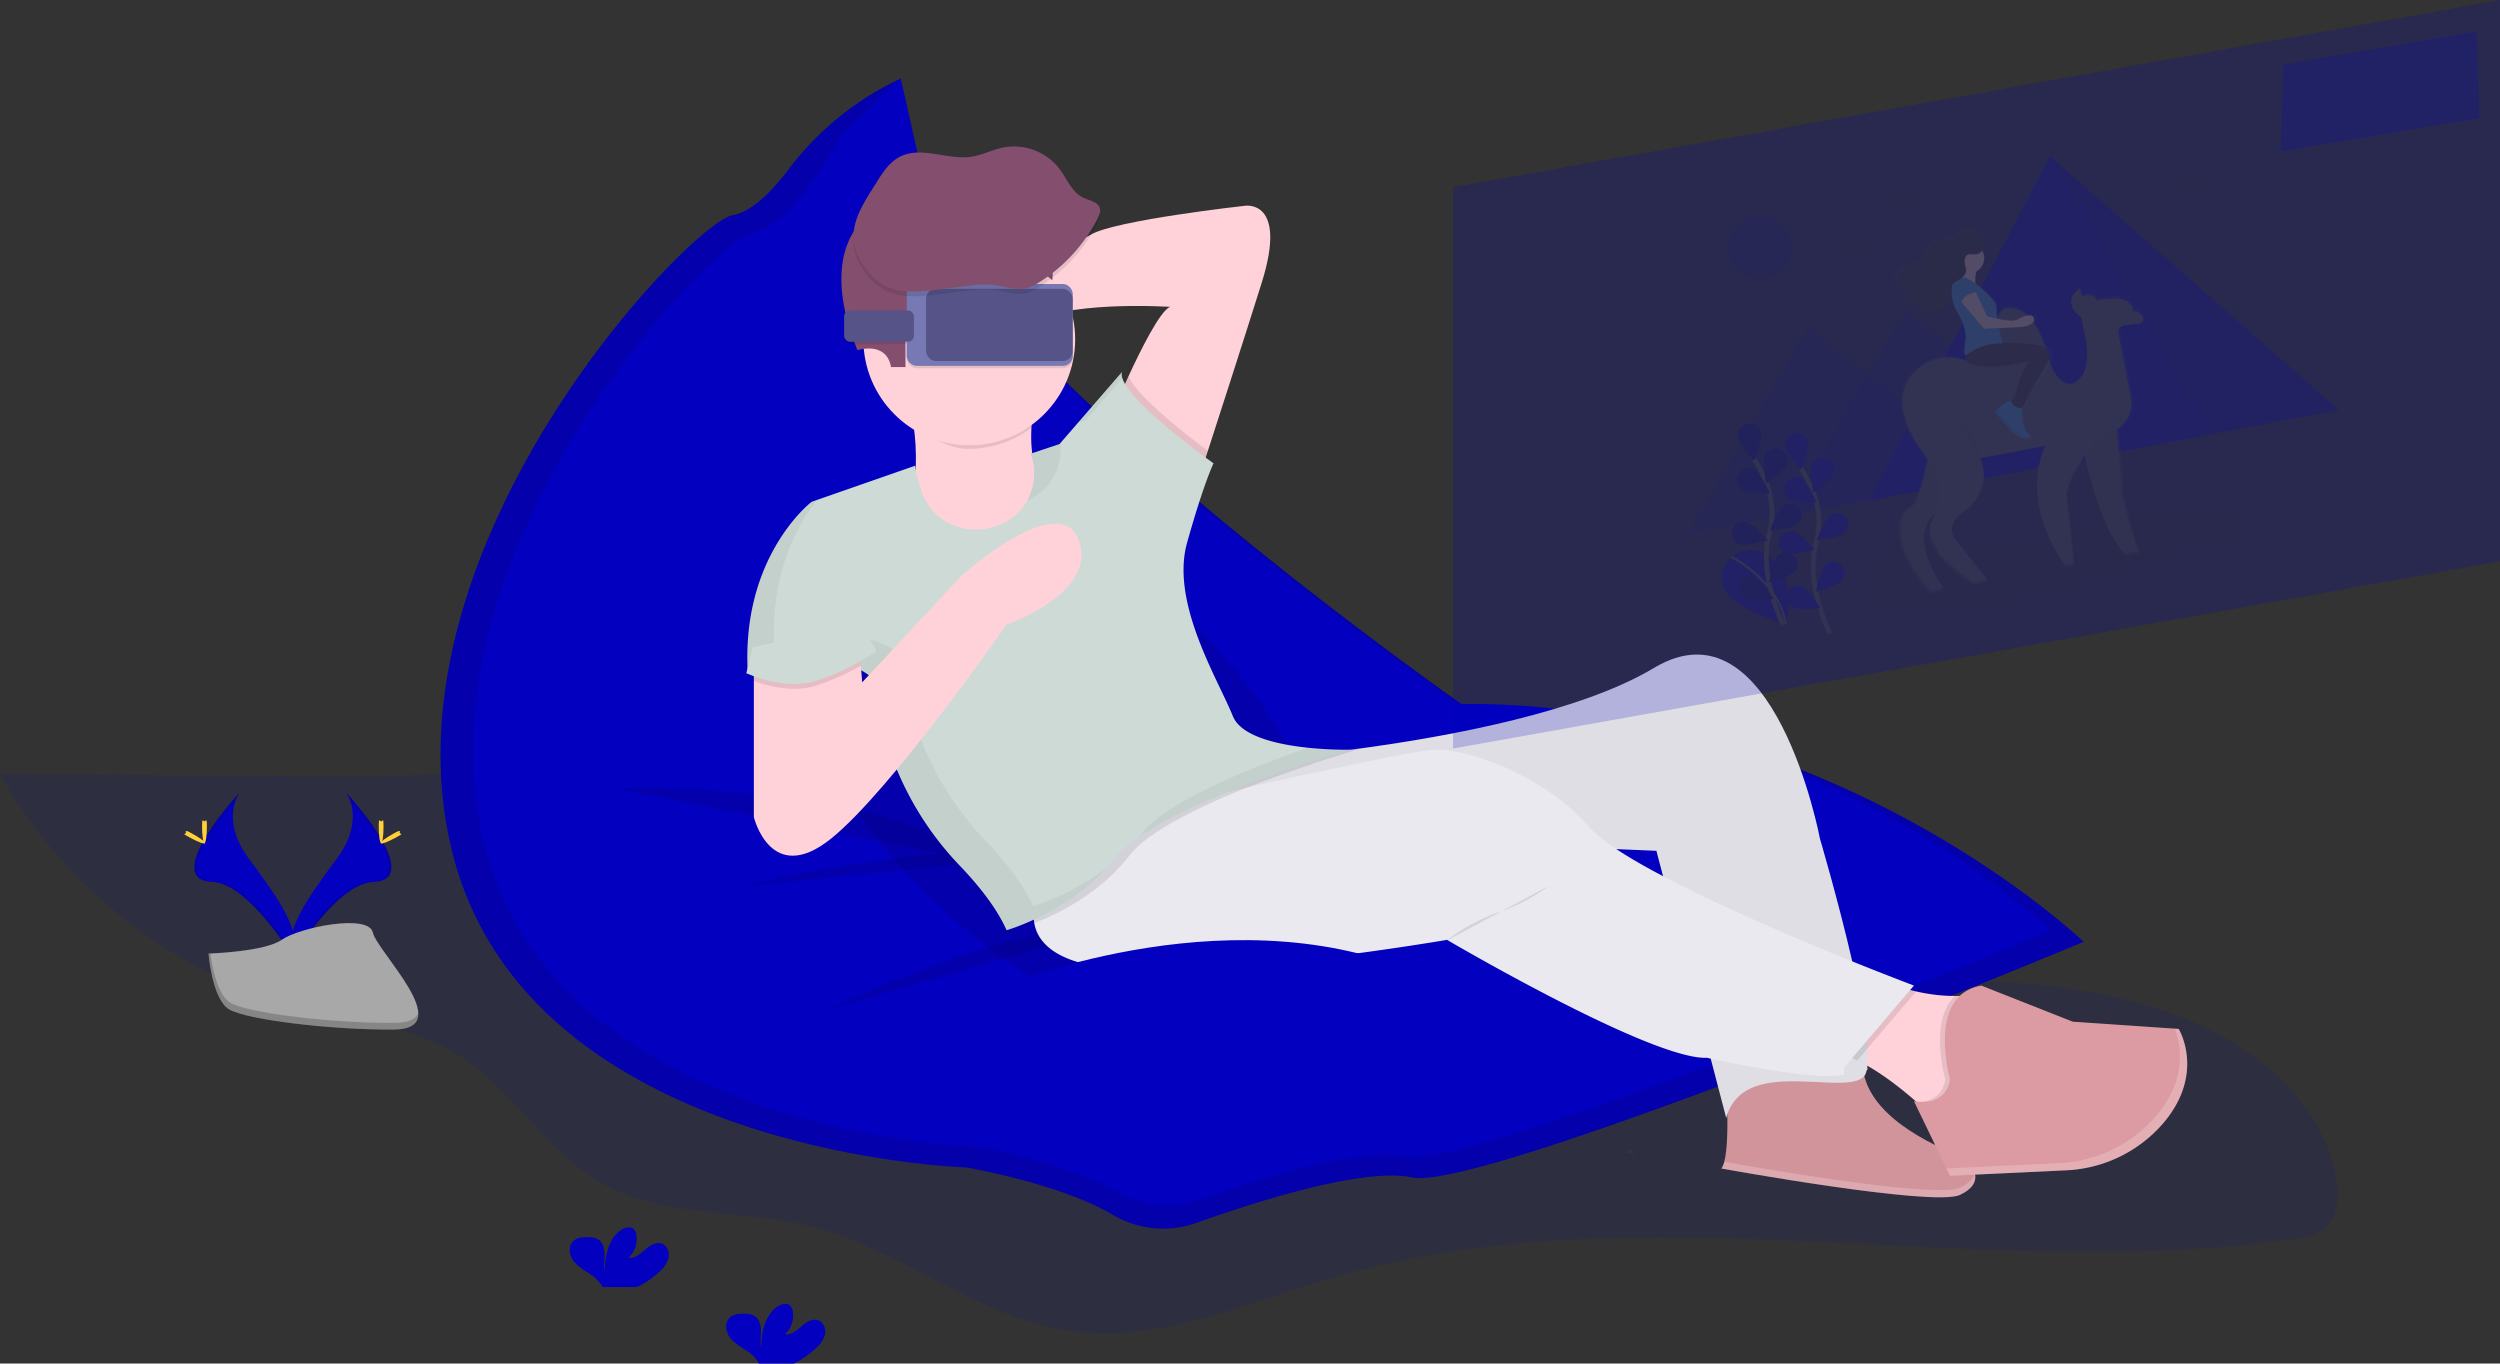 <svg id="ce0caf1d-b686-4c5f-8a14-7ab48d3ff308" data-name="Layer 1" xmlns="http://www.w3.org/2000/svg" xmlns:xlink="http://www.w3.org/1999/xlink" width="1038.72" height="566.52" viewBox="0 0 1038.72 566.52"><rect x="0" y="0" width="1038.72" height="566.52" fill="#333333" stroke="none"/><defs><linearGradient id="4fdf35d1-beb9-483e-9710-c88615fbfe49" x1="911.4" y1="405.29" x2="911.4" y2="291.37" gradientTransform="translate(-38.78 174.92) rotate(-10.7)" gradientUnits="userSpaceOnUse"><stop offset="0" stop-color="gray" stop-opacity="0.25"/><stop offset="0.54" stop-color="gray" stop-opacity="0.12"/><stop offset="1" stop-color="gray" stop-opacity="0.1"/></linearGradient><linearGradient id="b418394e-431c-4cac-b4f6-a12c6fda49a2" x1="900.3" y1="350.41" x2="900.3" y2="259.01" xlink:href="#4fdf35d1-beb9-483e-9710-c88615fbfe49"/></defs><title>virtual_reality</title><path d="M383.16,443.44c-24.49,11.32-47.07,26.87-72.6,35.58-31.07,10.6-64.62,10.49-97.45,10.25l-132.47-.93c26.83,48.19,74.23,84.47,127.75,97.78,21,5.23,43.43,7.28,61.95,18.51,23.08,14,36.76,40.32,60.22,53.65,25.86,14.68,58,10.72,86.82,18,37.57,9.43,69,37.79,107.32,43.37,37.06,5.39,73.19-11.35,109.11-21.92,128.3-37.76,266.91,2.57,399.34-16.1,5.09-.72,10.51-1.69,14.19-5.27,4.73-4.59,5.12-12,4.18-18.57-4.72-32.74-34.17-56.8-65.05-68.67-65.79-25.28-139.7-9.4-209.59-18.5-48-6.26-93.66-24.28-138.7-42.15-47.16-18.71-95.06-37.07-139.75-61.28C453,442.54,438.27,418,383.16,443.44Z" transform="translate(-80.64 -166.74)" fill="#0300bf" opacity="0.1"/><path d="M797.86,617.24s2,30-2,35c0,0,88,16,99,11s6-13,0-16-36-14-40-35c0,0,13-6-29,2S797.86,617.24,797.86,617.24Z" transform="translate(-80.64 -166.74)" fill="#dc9ba3"/><path d="M797.86,617.24s2,30-2,35c0,0,88,16,99,11s6-13,0-16-36-14-40-35c0,0,13-6-29,2S797.86,617.24,797.86,617.24Z" transform="translate(-80.64 -166.74)" opacity="0.05"/><path d="M454.67,199.48l-.38.18a123.37,123.37,0,0,0-46,37.47c-6.82,9-15.2,17.58-23.17,19-17.7,3.12-147.85,138.48-116.61,264.46S482,651.77,482,651.77s38.76,6.57,61,19.71a41.14,41.14,0,0,0,34.75,3.34c26.48-9.42,70-23.08,89.62-18.88,29.15,6.25,279-97.87,279-97.87s-104.12-100-257.17-97.87c0,0-241.55-168.67-233.22-238.43Z" transform="translate(-80.64 -166.74)" fill="#0300bf"/><path d="M454.67,199.48l-.38.18a123.37,123.37,0,0,0-46,37.47c-6.82,9-15.2,17.58-23.17,19-17.7,3.12-147.85,138.48-116.61,264.46S482,651.77,482,651.77s38.76,6.57,61,19.71a41.14,41.14,0,0,0,34.75,3.34c26.48-9.42,70-23.08,89.62-18.88,29.15,6.25,279-97.87,279-97.87s-104.12-100-257.17-97.87c0,0-241.55-168.67-233.22-238.43Z" transform="translate(-80.64 -166.74)" opacity="0.1"/><path d="M454.86,199.24l-25,24s-19,37-36,40-142,133-112,254,205,126,205,126,36.42,6.17,57.85,18.52a41.62,41.62,0,0,0,34.71,3.39c25.49-9,66.78-21.91,85.43-17.91,28,6,268-94,268-94s-100-96-247-94c0,0-232-162-224-229Z" transform="translate(-80.64 -166.74)" fill="#0300bf"/><ellipse cx="520.63" cy="481.54" rx="78.86" ry="143.56" transform="translate(-268.65 342.44) rotate(-45)" opacity="0.1"/><path d="M454.86,326.24s11,18,4,53,18,35,18,35h50l17-44-24,2s-16-4-9-41Z" transform="translate(-80.64 -166.74)" fill="#ffd2d9"/><path d="M604.86,284.24c-7.65,24.35-17.24,54-22.36,69.82l-3.64,11.18-33-34s1.45-3.37,3.62-8.09c4.83-10.46,13.24-27.53,17.38-28.91,0,0-46-3-60,8s-10-30-10-30,27-2,37-8,64-12,64-12S615.86,249.24,604.86,284.24Z" transform="translate(-80.64 -166.74)" fill="#ffd2d9"/><path d="M423.86,586.24s85-39,115-33" transform="translate(-80.64 -166.74)" opacity="0.1"/><path d="M336.86,494.24s103-4,159,32" transform="translate(-80.64 -166.74)" opacity="0.1"/><path d="M387.86,535.24s81-20,124-13" transform="translate(-80.64 -166.74)" opacity="0.1"/><path d="M904.86,578.24l-7,51-18-2s-1.09-1-2.94-2.68c-4.85-4.27-14.94-12.64-24.6-17.2a30.14,30.14,0,0,0-10.46-3.12l20-30a110.5,110.5,0,0,0,14.93,4.42,72.06,72.06,0,0,0,16.08,1.9A29.35,29.35,0,0,0,904.86,578.24Z" transform="translate(-80.64 -166.74)" fill="#ffd2d9"/><path d="M854.86,614.24c-9,8-50-9-57,17l-6.44-24.66-19.83-75.89-2.73-10.45-16.52-.71-189.58-8.09L552,511l-5.66-.24,7.51-3.72,50-24.78s18-1.26,42.85-4.67h0c37.66-5.16,91-15.25,121.12-33.32,50-30,69,71,69,71s7.6,25.63,13.4,50.88c2.76,12,5.11,24,6,33.06C857.07,606.9,856.81,612.51,854.86,614.24Z" transform="translate(-80.64 -166.74)" fill="#e9e9ef"/><path d="M854.86,614.24c-9,8-50-9-57,17l-6.44-24.66-19.83-75.89-2.73-10.45-17-1L568.66,507.93l-11.31-.7-3.48-.21-4.51-.28,54.5-24.5s18-1.26,42.85-4.67h0c37.66-5.16,91-15.25,121.12-33.32,50-30,69,71,69,71s7.6,25.63,13.4,50.88c2.76,12,5.11,24,6,33.06C857.07,606.9,856.81,612.51,854.86,614.24Z" transform="translate(-80.64 -166.74)" opacity="0.05"/><path d="M876.79,578.66l-17.5,20.52-7,8.18a30.14,30.14,0,0,0-10.46-3.12l20-30A110.5,110.5,0,0,0,876.79,578.66Z" transform="translate(-80.64 -166.74)" opacity="0.1"/><path d="M875.86,576.24l-19.57,22.94-9.43,11.06v3c-11.54,2.66-47.51-4.92-55.44-6.66-1-.21-1.56-.34-1.56-.34-23,1-108-49-108-49s-93,16-138,12c-25.13-2.24-32.17-11.33-33.49-18.93a19.72,19.72,0,0,1,1.49-11.07L552,511l5.33-3.75,8.51-6s14.79-3.35,33.58-7.5h0c29.35-6.47,68.47-14.88,76.39-15.49,13-1,46,10,65,32a56.16,56.16,0,0,0,11,9l.52.34c5.34,3.54,11.92,7.31,19.25,11.16,24.21,12.75,56.48,26.44,78.67,35.43C865.41,572.28,875.86,576.24,875.86,576.24Z" transform="translate(-80.64 -166.74)" fill="#e9e9ef"/><path d="M904.86,578.24l-7,51-18-2s-1.09-1-2.94-2.68c4,.09,10.56-1.06,11.94-9.32,0,0-6.93-24.25,4-34.68A29.35,29.35,0,0,0,904.86,578.24Z" transform="translate(-80.64 -166.74)" opacity="0.1"/><path d="M890.86,615.24s-10-35,13-39l38,15,44,3S997.35,613,978.93,634a56.57,56.57,0,0,1-40,19l-48.08,2.25-15-31S888.86,627.24,890.86,615.24Z" transform="translate(-80.64 -166.74)" fill="#dc9ba3"/><path d="M646.71,477.57c-5,1.47-25.88,7.7-47.24,16.16h0a263.12,263.12,0,0,0-30.78,14.19c-2.07,1.16-4,2.33-5.9,3.51-5.6,3.55-10.11,7.19-12.9,10.8-12.34,16-30.47,24.56-39.49,28.07a19.72,19.72,0,0,1,1.49-11.07L552,511l-5.66-.24,7.51-3.72-4.51-.28,54.5-24.5S621.87,481,646.71,477.57Z" transform="translate(-80.64 -166.74)" opacity="0.1"/><path d="M582.5,354.06l-3.64,11.18-33-34s1.45-3.37,3.62-8.09C553.65,332,573.57,347.43,582.5,354.06Z" transform="translate(-80.64 -166.74)" opacity="0.1"/><path d="M463.44,370.67a58.14,58.14,0,0,1-2.58-10.43l-43,15s-29.5,22.5-26.5,71.5c0,0,36.5-13.5,52.5,2.5l.33,2.82a130,130,0,0,0,35.25,74.38c8,8.35,15.45,17.77,19.42,26.8,0,0,28-8,45-30s98-45,98-45-43,1-49-14-26-47-19-72,11-33,11-33-41-29-38-38l-26,30-12,4a19.2,19.2,0,0,1,1.41,7.31C510.91,389.74,472.55,396.28,463.44,370.67Z" transform="translate(-80.64 -166.74)" fill="#cedad5"/><path d="M224.45,496s8.38,11-3.87,27.5-22.35,30.51-18.26,40.83c0,0,18.48-30.73,33.52-31.16S241,514.51,224.45,496Z" transform="translate(-80.64 -166.74)" fill="#0300bf"/><path d="M224.45,496a13.57,13.57,0,0,1,1.71,3.44c14.68,17.24,22.49,33.33,8.39,33.74-13.14.38-28.9,23.87-32.68,29.81a12.74,12.74,0,0,0,.45,1.35s18.48-30.73,33.52-31.16S241,514.51,224.45,496Z" transform="translate(-80.64 -166.74)" opacity="0.1"/><path d="M240,510c0,3.86-.43,7-1,7s-1-3.13-1-7,.54-2,1.07-2S240,506.14,240,510Z" transform="translate(-80.64 -166.74)" fill="#ffd037"/><path d="M245.37,514.61c-3.39,1.85-6.34,3-6.59,2.49s2.28-2.35,5.67-4.19,2.05-.5,2.31,0S248.76,512.76,245.37,514.61Z" transform="translate(-80.64 -166.74)" fill="#ffd037"/><path d="M180.18,496s-8.38,11,3.87,27.5,22.35,30.51,18.26,40.83c0,0-18.48-30.73-33.52-31.16S163.64,514.51,180.18,496Z" transform="translate(-80.64 -166.74)" fill="#0300bf"/><path d="M180.18,496a13.57,13.57,0,0,0-1.71,3.44c-14.68,17.24-22.49,33.33-8.39,33.74,13.14.38,28.9,23.87,32.68,29.81a12.74,12.74,0,0,1-.45,1.35s-18.48-30.73-33.52-31.16S163.64,514.51,180.18,496Z" transform="translate(-80.64 -166.74)" opacity="0.1"/><path d="M164.6,510c0,3.86.43,7,1,7s1-3.13,1-7-.54-2-1.07-2S164.6,506.14,164.6,510Z" transform="translate(-80.64 -166.74)" fill="#ffd037"/><path d="M159.26,514.61c3.39,1.85,6.34,3,6.59,2.49s-2.28-2.35-5.67-4.19-2.05-.5-2.31,0S155.87,512.76,159.26,514.61Z" transform="translate(-80.64 -166.74)" fill="#ffd037"/><path d="M167.27,562.93s23.43-.72,30.49-5.75,36-11,37.79-3,35.21,40.11,8.76,40.32-61.46-4.12-68.51-8.41S167.27,562.93,167.27,562.93Z" transform="translate(-80.64 -166.74)" fill="#a8a8a8"/><path d="M244.79,591.73c-26.45.21-61.46-4.12-68.51-8.41-5.37-3.27-7.51-15-8.22-20.41l-.78,0s1.48,18.9,8.53,23.19,42.06,8.63,68.51,8.41c7.64-.06,10.27-2.78,10.13-6.8C253.38,590.16,250.47,591.68,244.79,591.73Z" transform="translate(-80.64 -166.74)" opacity="0.2"/><path d="M354.56,695.19a11.67,11.67,0,0,0,3.83-5.78c.5-2.3-.48-5.05-2.68-5.89-2.46-.94-5.09.76-7.08,2.49s-4.28,3.69-6.89,3.32a10.48,10.48,0,0,0,3.24-9.81,4.1,4.1,0,0,0-.9-2c-1.37-1.46-3.84-.83-5.48.32-5.2,3.66-6.65,10.72-6.68,17.08-.52-2.29-.08-4.68-.1-7s-.66-5-2.64-6.22a8,8,0,0,0-4-.95c-2.34-.09-4.94.15-6.54,1.86-2,2.12-1.47,5.69.26,8s4.35,3.8,6.77,5.42a15,15,0,0,1,4.84,4.61,4.57,4.57,0,0,1,.36.82H345.5A40.83,40.83,0,0,0,354.56,695.19Z" transform="translate(-80.64 -166.74)" fill="#0300bf"/><path d="M419.56,727a11.67,11.67,0,0,0,3.83-5.78c.5-2.3-.48-5.05-2.68-5.89-2.46-.94-5.09.76-7.08,2.49s-4.28,3.69-6.89,3.32a10.48,10.48,0,0,0,3.24-9.81,4.1,4.1,0,0,0-.9-2c-1.37-1.46-3.84-.83-5.48.32-5.2,3.66-6.65,10.72-6.68,17.08-.52-2.29-.08-4.68-.1-7s-.66-5-2.64-6.22a8,8,0,0,0-4-.95c-2.34-.09-4.94.15-6.54,1.86-2,2.12-1.47,5.69.26,8s4.35,3.8,6.77,5.42a15,15,0,0,1,4.84,4.61,4.57,4.57,0,0,1,.36.82H410.5A40.83,40.83,0,0,0,419.56,727Z" transform="translate(-80.64 -166.74)" fill="#0300bf"/><path d="M499.36,575.74s97-40,176-2l-19,40-91,2Z" transform="translate(-80.64 -166.74)" fill="#0300bf"/><path d="M509.34,344.38a103.66,103.66,0,0,1,1.52-11.14l-56-5s3.88,3.35,5.57,15.85c6.57,3.9,14.24,9.15,22.43,9.15A43.8,43.8,0,0,0,509.34,344.38Z" transform="translate(-80.64 -166.74)" opacity="0.1"/><circle cx="402.72" cy="141" r="44" fill="#ffd2d9"/><path d="M450.86,319.24h6v-17l6-18s30-14,44-11l11,10s3-24-15-33-50-5-58,2-21,19-11,52l3,8S448.86,308.24,450.86,319.24Z" transform="translate(-80.64 -166.74)" fill="#844f6e"/><g opacity="0.05"><path d="M528.58,342.34l3.28-1.09L547,323.82a4.26,4.26,0,0,1-.1-2.57Z" transform="translate(-80.64 -166.74)"/><path d="M507.53,374.59c7.93-3.5,14-11.1,13.73-22,0-.59,0-1.15-.1-1.68l-.32.36-12,4a19.2,19.2,0,0,1,1.41,7.31A23.9,23.9,0,0,1,507.53,374.59Z" transform="translate(-80.64 -166.74)"/><path d="M624.18,477.42c-25.06,8.72-59,22.45-69.32,35.82-.25.33-.51.64-.77,1,27.46-18.83,87.77-36,87.77-36A155.87,155.87,0,0,1,624.18,477.42Z" transform="translate(-80.64 -166.74)"/><path d="M509.86,543.24c-4-9-11.47-18.45-19.42-26.8a130,130,0,0,1-35.25-74.38l-.33-2.82c-16-16-52.5-2.5-52.5-2.5-1.9-31.08,9.27-51.49,17.69-62.27l-2.19.77s-29.5,22.5-26.5,71.5c0,0,36.5-13.5,52.5,2.5l.33,2.82a130,130,0,0,0,35.25,74.38c8,8.35,15.45,17.77,19.42,26.8,0,0,24.37-7,41.44-25.76A103.52,103.52,0,0,1,509.86,543.24Z" transform="translate(-80.64 -166.74)"/></g><path d="M498.86,426.24s-48,69-73,89-32-9-32-9v-64l44-5,.47,6.07.53,6.93,41-44s41-37,49-15S498.86,426.24,498.86,426.24Z" transform="translate(-80.64 -166.74)" fill="#ffd2d9"/><path d="M438.33,443.31a95.27,95.27,0,0,1-19,8.43c-9.45,2.91-20.28-.15-25.5-2v-7.47l44-5Z" transform="translate(-80.64 -166.74)" opacity="0.1"/><path d="M393.36,435.74l-2.63,10.71s15.63,7.29,28.63,3.29,23-11,25-12-8-12-8-12Z" transform="translate(-80.64 -166.74)" fill="#cedad5"/><path d="M681.36,557.74a81.22,81.22,0,0,1,22-12,78.6,78.6,0,0,0,21-11" transform="translate(-80.64 -166.74)" opacity="0.1"/><path d="M985.86,594.24l-1.64-.11c2.38,6,5.82,20.79-8.29,36.9a56.57,56.57,0,0,1-40,19l-46.57,2.18,1.49,3.07L938.94,653a56.57,56.57,0,0,0,40-19C997.35,613,985.86,594.24,985.86,594.24Z" transform="translate(-80.64 -166.74)" fill="#fff" opacity="0.2"/><path d="M759.1,645.74h-.15c.13,2.36.36,7.23.4,12.58C759.39,653.62,759.24,649,759.1,645.74Z" transform="translate(-80.64 -166.74)" fill="lime" opacity="0.05"/><path d="M816.06,637.1q.21.91.47,1.79C817.51,638.33,818.92,637.27,816.06,637.1Z" transform="translate(-80.64 -166.74)" fill="lime" opacity="0.05"/><path d="M894.86,660.24c-10.25,4.66-87.33-8.91-97.81-10.79a7.79,7.79,0,0,1-1.19,2.79s88,16,99,11c5.66-2.57,7.08-5.94,6.31-9C900.59,656.37,898.71,658.49,894.86,660.24Z" transform="translate(-80.64 -166.74)" fill="#fff" opacity="0.2"/><path d="M758.95,645.75c-.05-1-.09-1.51-.09-1.51S753.77,646.06,758.95,645.75Z" transform="translate(-80.64 -166.74)" fill="lime" opacity="0.05"/><rect x="376.72" y="119" width="69" height="34" rx="4.08" ry="4.08" opacity="0.1"/><rect x="350.72" y="130" width="29" height="13" rx="2.44" ry="2.44" opacity="0.1"/><rect x="376.72" y="118" width="69" height="34" rx="4.08" ry="4.08" fill="#7679b4"/><rect x="384.77" y="120" width="60.88" height="30" rx="4.08" ry="4.08" fill="#565388"/><rect x="350.72" y="129" width="29" height="13" rx="2.44" ry="2.44" fill="#565388"/><path d="M511.32,286.72A68.15,68.15,0,0,0,536.7,259.5c.67-1.31,1.31-2.78.94-4.2-.71-2.72-4.26-3.2-6.82-4.37-4.77-2.19-6.78-7.72-9.91-11.93a23.86,23.86,0,0,0-23.33-9c-4.56.92-8.78,3.18-13.38,3.86-9.92,1.45-20.74-4.56-29.65,0-4.06,2.09-6.81,6-9.23,9.9-6.07,9.71-13.68,20-8.16,31.39,3.17,6.51,8.23,11.91,15.34,13.81s15.34.32,22.57-.47c5.95-.64,12.18-2,18.17-1.37C500.25,287.88,504.63,290.74,511.32,286.72Z" transform="translate(-80.64 -166.74)" opacity="0.1"/><path d="M511.32,284.72A68.15,68.15,0,0,0,536.7,257.5c.67-1.31,1.31-2.78.94-4.2-.71-2.72-4.26-3.2-6.82-4.37-4.77-2.19-6.78-7.72-9.91-11.93a23.86,23.86,0,0,0-23.33-9c-4.56.92-8.78,3.18-13.38,3.86-9.92,1.45-20.74-4.56-29.65,0-4.06,2.09-6.81,6-9.23,9.9-6.07,9.71-13.68,20-8.16,31.39,3.17,6.51,8.23,11.91,15.34,13.81s15.34.32,22.57-.47c5.95-.64,12.18-2,18.17-1.37C500.25,285.88,504.63,288.74,511.32,284.72Z" transform="translate(-80.64 -166.74)" fill="#844f6e"/><polygon points="1038.71 233.25 603.72 311 603.72 77.75 1038.71 0 1038.71 233.25" fill="#0300bf" opacity="0.2"/><polygon points="948.59 26.91 1029.04 13.04 1030.21 49.09 947.63 62.9 948.59 26.91" fill="#0300bf" opacity="0.2"/><g opacity="0.2"><path d="M872.75,394.92a30,30,0,0,1,8.32-.69c16.45.29,33.52,1.9,49.66-3,8.57-2.58,16.26-6.84,25.1-8.67,15-3.09,30,1.42,44.75-2.34,3-.77,6.67-1.85,8.8-.69,2.47,1.34.72,4.82,3.73,5.7a14.21,14.21,0,0,1,2.8.64c1.1.64.41,2-.69,2.87-6.69,5.43-20.3,1.82-28.68,6.21-1.86,1-3.26,2.26-5,3.3a37.67,37.67,0,0,1-8.69,3.2l-46.53,13c-11.14,3.11-22.43,6.26-33.95,7.63s-23.47.81-31.91-3.1c-1.81-.84-3.49-1.87-4.18-3.27C853,409.11,861.16,398,872.75,394.92Z" transform="translate(-80.64 -166.74)" fill="#252223" opacity="0.1"/><polygon points="751.06 136.06 789.99 166.84 828.92 197.61 764.98 209.7 701.04 221.78 726.05 178.92 751.06 136.06" fill="#0300bf" opacity="0.3"/><polygon points="791.54 128.94 830.47 159.71 869.4 190.49 805.46 202.57 741.52 214.66 766.53 171.8 791.54 128.94" fill="#0300bf" opacity="0.3"/><polygon points="851.75 64.91 776.62 208.03 919.1 180.3 971.75 170.35 851.75 64.91" fill="#0300bf"/><polygon points="971.75 170.35 919.1 180.3 851.75 64.91 971.75 170.35" opacity="0.1"/><path d="M972,298a4.09,4.09,0,0,0-4.34-3s1-7.86-15.2-4.69a4.13,4.13,0,0,0-6.41-1.3l-.69-3.65s-8.88,5.09.53,12.35l1.13,6a1.89,1.89,0,0,0,.14.44,1.9,1.9,0,0,1,.12.34c.43,1.75,3.59,15.62-3.59,20.36C936,330,931.6,314.13,931.6,314.13c-5-20.73-14.52-20.65-16.78-20.32-.27,0-.55.06-.83.08-1.06.06-4.35,1.24-5.61,13.19-1.51,14.34-7,10.76-7,10.76-12.31-6.71-21-.84-21-.84-21.36,12.56-3.2,36.12.55,40.59-1.41,7.11-4.26,19.64-7,20.16-3.88.73-11.14,14.35,8.52,35.53l5.23-1s-16.17-21.12-3.44-31.63a16.39,16.39,0,0,1-1,2.25c-7.13,12.19,17.13,26.88,17.13,26.88l5.82-1.1-13.44-16.93c-5.34-7,4.62-12.72,4.62-12.72,11.79-9.86,5.72-21.76,5.72-21.76l27.52-5.2c-3.4,7.52-8.4,26,8.22,50.34l3.88-.73-3.17-29.52s1-6.35,7.74-15.93c2.68,12,8.36,32.71,16.94,41.38l5.62-1.06s-6.85-19.65-7-27c-.07-3-.2-5.95-.47-8.91l-1.4-15.48a13.27,13.27,0,0,0,5.9-13.85l-5.17-26.86a2.83,2.83,0,0,1,2.4-3.34l6.63-.9A1.66,1.66,0,0,0,972,298Z" transform="translate(-80.64 -166.74)" fill="url(#4fdf35d1-beb9-483e-9710-c88615fbfe49)"/><path d="M945,347.36s6.22,37.06,18.39,49.34l5.52-1s-6.72-19.29-6.9-26.48c-.07-2.92-.19-5.84-.46-8.75l-2.26-25Z" transform="translate(-80.64 -166.74)" fill="#535461"/><path d="M945,347.36s6.22,37.06,18.39,49.34l5.52-1s-6.72-19.29-6.9-26.48c-.07-2.92-.19-5.84-.46-8.75l-2.26-25Z" transform="translate(-80.64 -166.74)" opacity="0.05"/><path d="M882.51,352.67s-4,23.81-7.78,24.53-10.94,14.09,8.37,34.88l5.14-1s-17.8-23.24-.87-32.75C887.36,378.36,890.31,358.48,882.51,352.67Z" transform="translate(-80.64 -166.74)" fill="#535461"/><path d="M882.51,352.67s-4,23.81-7.78,24.53-10.94,14.09,8.37,34.88l5.14-1s-17.8-23.24-.87-32.75C887.36,378.36,890.31,358.48,882.51,352.67Z" transform="translate(-80.64 -166.74)" opacity="0.05"/><path d="M946.53,304.56l-1.11-5.86c-9.23-7.12-.52-12.12-.52-12.12l1.19,6.28c21.87-6.3,20.7,3.18,20.7,3.18a4,4,0,0,1,4.26,2.91,1.63,1.63,0,0,1-1.32,2.16l-6.51.89a2.78,2.78,0,0,0-2.36,3.28l5.07,26.37a13.23,13.23,0,0,1-2.66,10.81c-1.88,2.31-4.89,4.39-9.69,5.15l-50.24,9.5s6,11.69-5.62,21.36c0,0-9.78,5.59-4.54,12.49l13.19,16.62-5.71,1.08s-23.81-14.42-16.81-26.39a23.93,23.93,0,0,0-1.61-24.14s-24.4-26.92-1.17-40.58c0,0,8.57-5.76,20.65.83,0,0,5.39,3.51,6.87-10.56,1.23-11.73,4.46-12.89,5.5-12.95.27,0,.54,0,.81-.08,2.22-.32,11.59-.4,16.48,19.95,0,0,4.32,15.54,11.85,10.57,7.05-4.65,4-18.27,3.53-20a1.87,1.87,0,0,0-.12-.33h0A1.86,1.86,0,0,1,946.53,304.56Z" transform="translate(-80.64 -166.74)" fill="#535461"/><path d="M932.35,348.37s-15.46,21.45,6.09,53l3.81-.72-3.11-29s1.84-12.17,18.53-28.14Z" transform="translate(-80.64 -166.74)" fill="#535461"/><circle cx="948.24" cy="293.24" r="4.07" transform="translate(-118.61 14.47) rotate(-10.7)" fill="#535461"/><path d="M931.09,319.94c4.7-7.15,1.9-7.62.08-9.5-1.24-1.28-11.66-1.77-18.15-1.95-.14-.5-.36-1.34-.62-2.36,0,0-.52-1.88-.76-3.2v0l.41,0-.06-.39,8-.43c6.83-.28,7.16-3,7.16-3,.16-4.67-7.55-.19-7.55-.19-1.53.75-5.59.19-8.76-.43a17.42,17.42,0,0,1-.15-2,15.13,15.13,0,0,0-.2-3.09,5,5,0,0,0-1-2.42,40.82,40.82,0,0,0-8.06-7.36,13.88,13.88,0,0,1,.48-5.25,6.37,6.37,0,0,0,3.36-6.79,6.15,6.15,0,0,0-.62-1.76c1.43-1.9.76-5.15-1.22-6.93a4.73,4.73,0,0,0-.68-.51,6.29,6.29,0,0,0-4.37-1,11.4,11.4,0,0,0-4.74,1.94c-1.69,1.12-3.33,2.54-5.35,2.76-1.46.16-3-.34-4.37.11-1.81.58-2.74,2.51-3.32,4.28s-1.14,3.72-2.71,4.78c-1.37.92-3.14.91-4.75,1.3a7,7,0,0,0-5.05,4.23,4.62,4.62,0,0,0,1.82,5.29,3.69,3.69,0,0,0,.86.47,7.37,7.37,0,0,1,1,.39.83.83,0,0,1,.33.55,1.77,1.77,0,0,1-.17.79,4.23,4.23,0,0,0,.29,3.37,2.17,2.17,0,0,0,.83.9,1.52,1.52,0,0,0,.33.21c1.17.51,2.62-.64,3.78-.12l.09,0a8.17,8.17,0,0,1,1.16,1.61,3.32,3.32,0,0,0,1,.84,4.9,4.9,0,0,0,3.45.74,12.17,12.17,0,0,0,4.29-1.72c1.77-1,3.7-2.39,3.84-4.37.08-1.21-.55-2.38-.4-3.58a3.29,3.29,0,0,1,.67-1.57,12.22,12.22,0,0,0-.21,3.08,16.36,16.36,0,0,0,.3,2.49,17.69,17.69,0,0,0,2.28,6.07,26.42,26.42,0,0,1,3.29,7.87,10.73,10.73,0,0,1,.06,3.72c-.64,3.58-.57,5.12-.39,5.77.11.88.4.89.4.89l.07,0a4.48,4.48,0,0,0,1.56,3.17c9.05,3.74,27.46-1.56,27.46-1.56-3.72,1.31-6.38,11.5-6.38,11.5a14.27,14.27,0,0,1-2.7,6.1v0c-2-.3-4.36,1.94-6.14,3.25l-.15.1a1.47,1.47,0,0,0-.26,2.2l7.08,7.76c4.08,2.89,6.43,3.08,7.09,2.26.43-.54.14-1.5-.86-2.43-2.42-2.25-2.07-9.55-2-10.17C922.87,334.15,927.14,325.95,931.09,319.94Z" transform="translate(-80.64 -166.74)" fill="url(#b418394e-431c-4cac-b4f6-a12c6fda49a2)"/><path d="M902.48,277.45s-2.06,4.73-.7,8.8l-7.67-4.07s2.44-.66,1.93-6.47Z" transform="translate(-80.64 -166.74)" fill="#f9d5c6"/><path d="M907.62,308.8s20.35.29,22.08,2.13,4.38,2.33,0,9.27-9.22,16.92-9.22,16.92l-5.18-2.37a13.73,13.73,0,0,0,3.57-7.18s2.46-9.93,6-11.18c0,0-17.37,5.06-26,1.36,0,0-2.3-1.73-1.23-5.48S907.62,308.8,907.62,308.8Z" transform="translate(-80.64 -166.74)" fill="#353535"/><path d="M896.32,282.36s-5.08-1.25-4.71,6.54a17.45,17.45,0,0,0,2.42,8c1.65,2.82,4,7.67,3.31,11.7-1,6.1,0,6.11,0,6.11l2.6-1.58a22.52,22.52,0,0,1,11.63-3.3h1.21s-2.44-8.76-2.49-12.64c0-1.84,0-3.55-1.11-5C905.71,287.71,898.75,282.35,896.32,282.36Z" transform="translate(-80.64 -166.74)" opacity="0.1"/><path d="M896.25,282s-5.08-1.25-4.71,6.54a17.45,17.45,0,0,0,2.42,8c1.65,2.82,4,7.67,3.31,11.7-1,6.1,0,6.11,0,6.11l2.6-1.58a22.52,22.52,0,0,1,11.63-3.3h1.21s-2.44-8.76-2.49-12.64c0-1.84,0-3.55-1.11-5C905.64,287.33,898.68,282,896.25,282Z" transform="translate(-80.64 -166.74)" fill="#409cd6"/><path d="M894.36,288.24a3.66,3.66,0,0,1,6-1.36,9.16,9.16,0,0,1,1.84,2.84c2.41,5.46,4.24,8.86,4.24,8.86a29.12,29.12,0,0,1,4.57,1.06c.23,1.87.53,3.81.53,3.81l-6.49.32-8.89-10.54S893.45,291,894.36,288.24Z" transform="translate(-80.64 -166.74)" opacity="0.1"/><path d="M894.28,287.85a3.66,3.66,0,0,1,6-1.36,9.16,9.16,0,0,1,1.84,2.84c2.41,5.46,4.24,8.86,4.24,8.86s9.77,2.69,12.29,1.42c0,0,7.26-4.33,7.14.23,0,0-.29,2.62-6.75,2.85l-14.06.69-8.89-10.54S893.38,290.57,894.28,287.85Z" transform="translate(-80.64 -166.74)" fill="#f9d5c6"/><path d="M895.45,278.28c.19-.91.62-.56.48-2.16l6.44,1.74a14.8,14.8,0,0,0-.66,2,6.93,6.93,0,0,1-2,.37C898.29,280.51,896.66,278.95,895.45,278.28Z" transform="translate(-80.64 -166.74)" opacity="0.1"/><circle cx="898.88" cy="273.99" r="6.2" transform="translate(-115.89 4.97) rotate(-10.7)" fill="#f9d5c6"/><path d="M901.41,272.56c-1.1.06-2.3-.29-3.23.29s-1.2,2.17-1,3.41.72,2.49.43,3.72c-.39,1.61-2,2.6-3.4,3.45s-3,2-3.15,3.62c-.13,1.17.47,2.32.4,3.5-.12,1.93-1.93,3.26-3.61,4.24a11.17,11.17,0,0,1-4,1.65A4.19,4.19,0,0,1,879.9,295c-.45-.62-.72-1.45-1.42-1.77-1.1-.52-2.47.6-3.57.1a2,2,0,0,1-.88-.93,4.25,4.25,0,0,1-.29-3.28,1.76,1.76,0,0,0,.15-.77c-.09-.63-.86-.84-1.46-1.07a4.51,4.51,0,0,1-2.34-5.47,6.55,6.55,0,0,1,4.75-4.1c1.52-.38,3.2-.36,4.48-1.24,1.48-1,2-2.93,2.53-4.65s1.4-3.6,3.11-4.15c1.32-.43,2.75.06,4.13-.08,1.91-.2,3.45-1.58,5-2.66a10.46,10.46,0,0,1,4.47-1.87,5.67,5.67,0,0,1,4.56,1.3C905.88,266.87,906.05,272.31,901.41,272.56Z" transform="translate(-80.64 -166.74)" opacity="0.1"/><path d="M901.18,272.41c-1.1.06-2.3-.29-3.23.29s-1.2,2.17-1,3.41.72,2.49.43,3.72c-.39,1.61-2,2.6-3.4,3.45s-3,2-3.15,3.62c-.13,1.17.47,2.32.4,3.5-.12,1.93-1.93,3.26-3.61,4.24a11.17,11.17,0,0,1-4,1.65,4.19,4.19,0,0,1-3.94-1.42c-.45-.62-.72-1.45-1.42-1.77-1.1-.52-2.47.6-3.57.1a2,2,0,0,1-.88-.93,4.25,4.25,0,0,1-.29-3.28,1.76,1.76,0,0,0,.15-.77c-.09-.63-.86-.84-1.46-1.07a4.51,4.51,0,0,1-2.34-5.47,6.55,6.55,0,0,1,4.75-4.1c1.52-.38,3.2-.36,4.48-1.24,1.48-1,2-2.93,2.53-4.65s1.4-3.6,3.11-4.15c1.32-.43,2.75.06,4.13-.08,1.91-.2,3.45-1.58,5-2.66a10.46,10.46,0,0,1,4.47-1.87,5.67,5.67,0,0,1,4.56,1.3C905.65,266.72,905.82,272.15,901.18,272.41Z" transform="translate(-80.64 -166.74)" fill="#2f302f"/><path d="M903,288.09s-8,.52-7.32,6.11-2.78-6.37-2.78-6.37l3.11-3.35,4.44.54Z" transform="translate(-80.64 -166.74)" opacity="0.1"/><path d="M902.79,287.93s-8,.52-7.32,6.11-2.78-6.37-2.78-6.37l3.11-3.35,4.44.54Z" transform="translate(-80.64 -166.74)" fill="#409cd6"/><path d="M910.17,338.85l6.74,7.61c3.88,2.84,6.1,3,6.72,2.25.4-.52.12-1.46-.83-2.37-2.41-2.3-2-10-2-10a4.7,4.7,0,0,1-4.49-2.9c-1.91-.3-4.11,1.87-5.79,3.13l-.14.1A1.46,1.46,0,0,0,910.17,338.85Z" transform="translate(-80.64 -166.74)" fill="#409cd6"/><path d="M920.81,336.36s-3.84.53-4.49-2.9A4.82,4.82,0,0,0,920.81,336.36Z" transform="translate(-80.64 -166.74)" opacity="0.1"/><path d="M910.17,338.85l6.74,7.61c3.88,2.84,6.1,3,6.72,2.25-1.94-.6-7.43-3-13.09-12.11l-.14.1A1.46,1.46,0,0,0,910.17,338.85Z" transform="translate(-80.64 -166.74)" opacity="0.1"/><path d="M799.83,398.41S782,414.35,822.63,426c0,0,5.3-16.72-6.07-27.38a12.4,12.4,0,0,0-16.46-.48Z" transform="translate(-80.64 -166.74)" fill="#0300bf"/><path d="M800,398.11S819.73,408,822.63,426" transform="translate(-80.64 -166.74)" fill="none" stroke="#535461" stroke-miterlimit="10"/><path d="M821.51,426.17s-10.35-20.22-5.84-37.39A34.41,34.41,0,0,0,814.39,367a57.87,57.87,0,0,0-4.89-9.39" transform="translate(-80.64 -166.74)" fill="none" stroke="#535461" stroke-miterlimit="10" stroke-width="2"/><path d="M812.28,346.82c.5,2.62-2.82,11.13-2.82,11.13s-6.19-6.71-6.68-9.33a4.83,4.83,0,1,1,9.5-1.8Z" transform="translate(-80.64 -166.74)" fill="#0300bf"/><path d="M822.88,359.87c-1,2.47-8.41,7.81-8.41,7.81s-1.55-9-.54-11.47a4.83,4.83,0,1,1,9,3.66Z" transform="translate(-80.64 -166.74)" fill="#0300bf"/><path d="M827.23,384.77c-2.12,1.62-11.21,2.5-11.21,2.5s3.21-8.55,5.32-10.17a4.83,4.83,0,0,1,5.88,7.67Z" transform="translate(-80.64 -166.74)" fill="#0300bf"/><path d="M826.28,404.35c-1.81,2-10.62,4.35-10.62,4.35s1.71-9,3.53-10.92a4.83,4.83,0,1,1,7.09,6.57Z" transform="translate(-80.64 -166.74)" fill="#0300bf"/><path d="M804.59,370.07c2.23,1.47,11.35,1.71,11.35,1.71s-3.79-8.3-6-9.78a4.83,4.83,0,1,0-5.33,8.07Z" transform="translate(-80.64 -166.74)" fill="#0300bf"/><path d="M803.77,393c2.57.74,11.34-1.77,11.34-1.77s-6.1-6.79-8.67-7.53a4.83,4.83,0,1,0-2.67,9.29Z" transform="translate(-80.64 -166.74)" fill="#0300bf"/><path d="M806,415.37c2.4,1.16,11.48.18,11.48.18s-4.87-7.72-7.27-8.88a4.83,4.83,0,0,0-4.21,8.71Z" transform="translate(-80.64 -166.74)" fill="#0300bf"/><path d="M812.28,346.82c.5,2.62-2.82,11.13-2.82,11.13s-6.19-6.71-6.68-9.33a4.83,4.83,0,1,1,9.5-1.8Z" transform="translate(-80.64 -166.74)" opacity="0.25"/><path d="M822.88,359.87c-1,2.47-8.41,7.81-8.41,7.81s-1.55-9-.54-11.47a4.83,4.83,0,1,1,9,3.66Z" transform="translate(-80.64 -166.74)" opacity="0.25"/><path d="M827.23,384.77c-2.12,1.62-11.21,2.5-11.21,2.5s3.21-8.55,5.32-10.17a4.83,4.83,0,0,1,5.88,7.67Z" transform="translate(-80.64 -166.74)" opacity="0.25"/><path d="M826.28,404.35c-1.81,2-10.62,4.35-10.62,4.35s1.71-9,3.53-10.92a4.83,4.83,0,1,1,7.09,6.57Z" transform="translate(-80.64 -166.74)" opacity="0.25"/><path d="M804.59,370.07c2.23,1.47,11.35,1.71,11.35,1.71s-3.79-8.3-6-9.78a4.83,4.83,0,1,0-5.33,8.07Z" transform="translate(-80.64 -166.74)" opacity="0.25"/><path d="M803.77,393c2.57.74,11.34-1.77,11.34-1.77s-6.1-6.79-8.67-7.53a4.83,4.83,0,1,0-2.67,9.29Z" transform="translate(-80.64 -166.74)" opacity="0.25"/><path d="M806,415.37c2.4,1.16,11.48.18,11.48.18s-4.87-7.72-7.27-8.88a4.83,4.83,0,0,0-4.21,8.71Z" transform="translate(-80.64 -166.74)" opacity="0.25"/><path d="M841,430s-10.35-20.22-5.84-37.39a34.41,34.41,0,0,0-1.27-21.73,57.87,57.87,0,0,0-4.89-9.39" transform="translate(-80.64 -166.74)" fill="none" stroke="#535461" stroke-miterlimit="10" stroke-width="2"/><path d="M831.81,350.64c.5,2.62-2.82,11.13-2.82,11.13s-6.19-6.71-6.68-9.33a4.83,4.83,0,0,1,9.5-1.8Z" transform="translate(-80.64 -166.74)" fill="#0300bf"/><path d="M842.41,363.69c-1,2.47-8.41,7.81-8.41,7.81s-1.55-9-.54-11.47a4.83,4.83,0,0,1,9,3.66Z" transform="translate(-80.64 -166.74)" fill="#0300bf"/><path d="M846.76,388.59c-2.12,1.62-11.21,2.5-11.21,2.5s3.21-8.55,5.32-10.17a4.83,4.83,0,0,1,5.88,7.67Z" transform="translate(-80.64 -166.74)" fill="#0300bf"/><path d="M845.81,408.17c-1.81,2-10.62,4.35-10.62,4.35s1.71-9,3.53-10.92a4.83,4.83,0,0,1,7.09,6.57Z" transform="translate(-80.64 -166.74)" fill="#0300bf"/><path d="M824.12,373.89c2.23,1.47,11.35,1.71,11.35,1.71s-3.79-8.3-6-9.78a4.83,4.83,0,0,0-5.33,8.07Z" transform="translate(-80.64 -166.74)" fill="#0300bf"/><path d="M823.3,396.81c2.57.74,11.34-1.77,11.34-1.77s-6.1-6.79-8.67-7.53a4.83,4.83,0,0,0-2.67,9.29Z" transform="translate(-80.64 -166.74)" fill="#0300bf"/><path d="M825.56,419.19c2.4,1.16,11.48.18,11.48.18s-4.87-7.72-7.27-8.88a4.83,4.83,0,1,0-4.21,8.71Z" transform="translate(-80.64 -166.74)" fill="#0300bf"/><path d="M882.32,245.2l-1.76.33a1.25,1.25,0,0,0-.47-2.46l-14.25,2.69a1.25,1.25,0,0,0,.47,2.46l1.76-.33a1.25,1.25,0,1,0,.47,2.46l-2.46.47a1.25,1.25,0,0,0,.47,2.46l14.25-2.69a1.25,1.25,0,1,0-.47-2.46l2.46-.47a1.25,1.25,0,1,0-.47-2.46Z" transform="translate(-80.64 -166.74)" fill="#252223" opacity="0.1"/><path d="M856.51,269.67l-1.76.33a1.25,1.25,0,1,0-.47-2.46L840,270.23a1.25,1.25,0,0,0,.47,2.46l1.76-.33a1.25,1.25,0,1,0,.47,2.46l-2.46.47a1.25,1.25,0,1,0,.47,2.46L855,275.06a1.25,1.25,0,1,0-.47-2.46l2.46-.47a1.25,1.25,0,1,0-.47-2.46Z" transform="translate(-80.64 -166.74)" fill="#252223" opacity="0.1"/><path d="M1002.28,238.41l-1.76.33a1.25,1.25,0,1,0-.47-2.46L985.81,239a1.25,1.25,0,0,0,.47,2.46l1.76-.33a1.25,1.25,0,1,0,.47,2.46L986,244a1.25,1.25,0,0,0,.47,2.46l14.25-2.69a1.25,1.25,0,1,0-.47-2.46l2.46-.47a1.25,1.25,0,1,0-.47-2.46Z" transform="translate(-80.64 -166.74)" fill="#252223" opacity="0.1"/><circle cx="811.95" cy="269.5" r="13.27" transform="translate(-116.57 -11.25) rotate(-10.7)" fill="#0300bf" opacity="0.3"/><path d="M891.12,338.19s6.67,5.89,9.78,11.12,2.12,7,2.12,7" transform="translate(-80.64 -166.74)" opacity="0.05"/></g></svg>